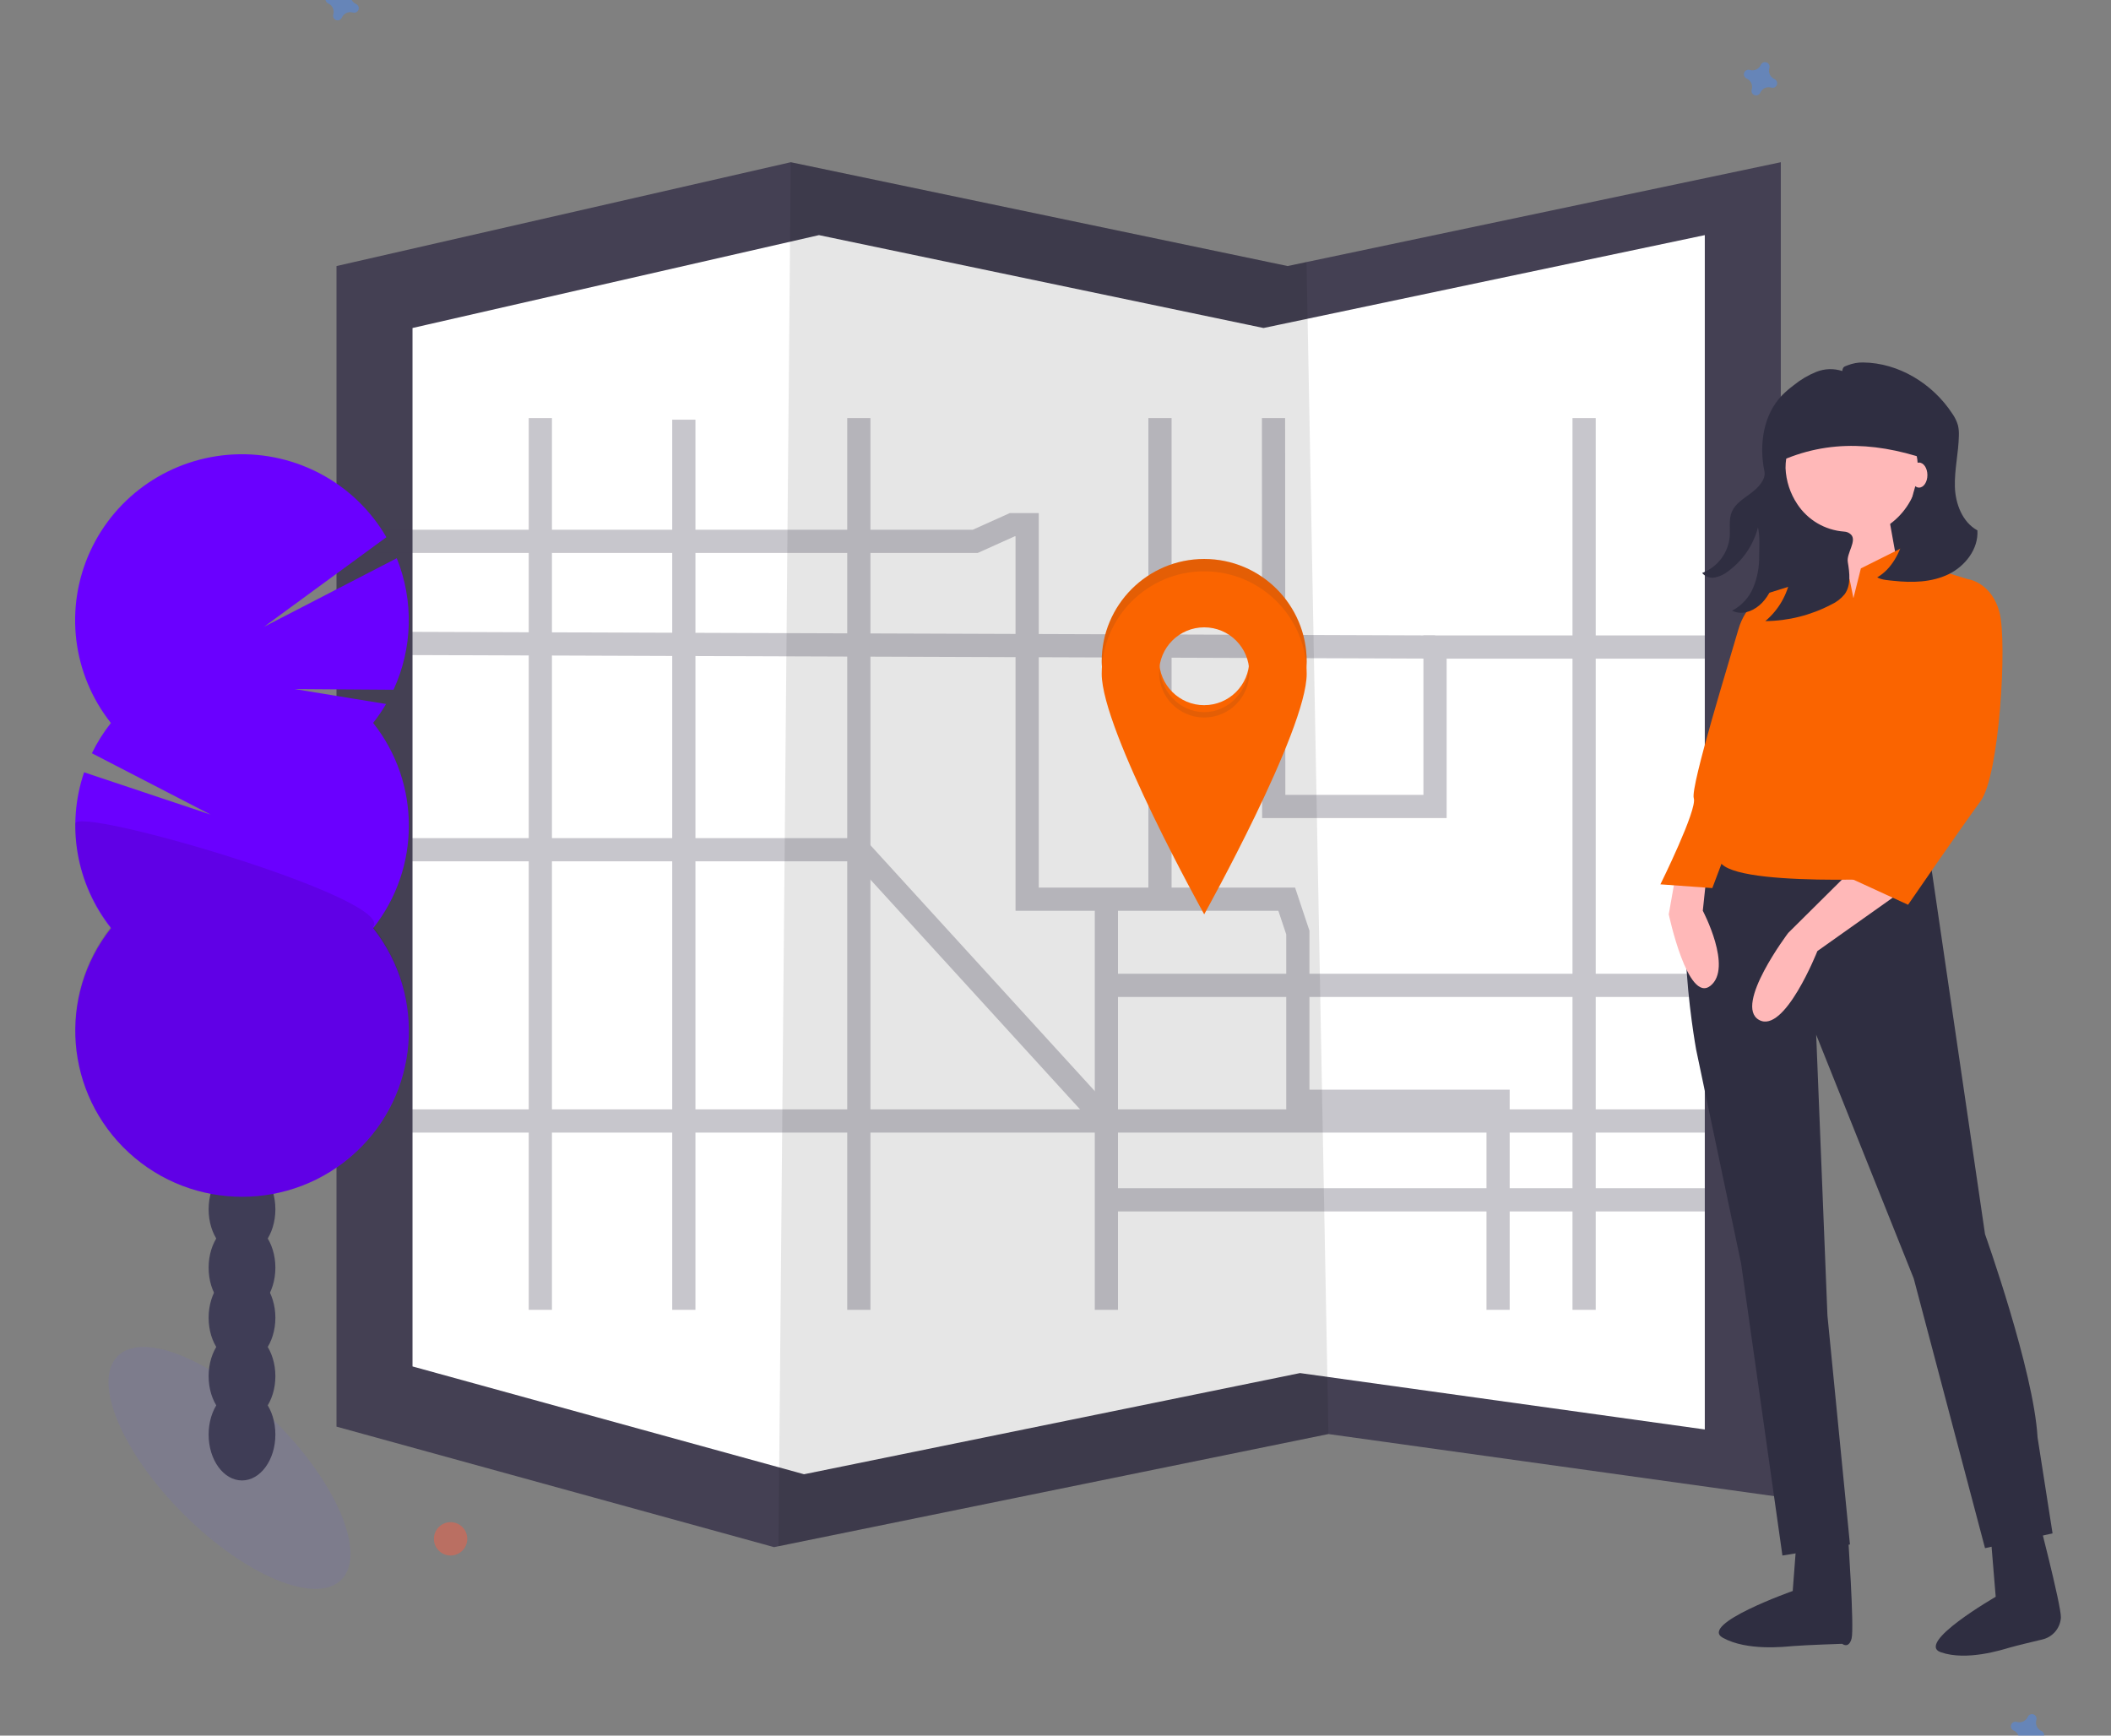 <svg width="450" height="370" viewBox="0 0 450 370" fill="none" xmlns="http://www.w3.org/2000/svg">
<rect x="0" y="0" width="450" height="370" fill="#808080" stroke="none"/>
<g clip-path="url(#clip0)">
<path d="M379.615 34.583V319.148L283.179 305.71L165.95 329.626L165.006 329.819L71.731 304.129V56.716L168.563 34.583L274.484 56.716L278.511 55.866L379.615 34.583Z" fill="#444053"/>
<path d="M363.41 50.123V304.734L277.127 292.711L172.237 314.109L171.392 314.279L87.935 291.296V69.924L174.577 50.123L269.345 69.924L272.95 69.166L363.41 50.123Z" fill="white"/>
<path opacity="0.5" d="M75.905 0.85C74.995 0.453 74.526 -0.562 74.816 -1.512C74.839 -1.582 74.853 -1.655 74.858 -1.728C74.885 -2.16 74.625 -2.557 74.22 -2.707C73.814 -2.857 73.359 -2.723 73.098 -2.378C73.055 -2.318 73.018 -2.253 72.99 -2.185C72.594 -1.275 71.578 -0.807 70.629 -1.097C70.558 -1.119 70.486 -1.133 70.412 -1.139C69.98 -1.165 69.583 -0.906 69.433 -0.5C69.284 -0.095 69.417 0.361 69.763 0.621C69.822 0.665 69.887 0.701 69.955 0.73C70.865 1.126 71.333 2.141 71.044 3.091C71.021 3.161 71.007 3.234 71.001 3.308C70.975 3.739 71.234 4.137 71.64 4.286C72.045 4.436 72.501 4.302 72.761 3.957C72.805 3.897 72.841 3.833 72.87 3.764C73.266 2.854 74.282 2.386 75.231 2.676C75.301 2.698 75.374 2.713 75.448 2.718C75.879 2.745 76.277 2.485 76.426 2.079C76.576 1.674 76.442 1.218 76.097 0.958C76.037 0.915 75.973 0.878 75.905 0.85Z" fill="#4D8AF0"/>
<path opacity="0.5" d="M403.749 119.956C405.714 119.956 407.306 118.363 407.306 116.399C407.306 114.434 405.714 112.841 403.749 112.841C401.785 112.841 400.192 114.434 400.192 116.399C400.192 118.363 401.785 119.956 403.749 119.956Z" fill="#F55F44"/>
<path opacity="0.5" d="M96.052 331.609C98.016 331.609 99.609 330.016 99.609 328.052C99.609 326.087 98.016 324.494 96.052 324.494C94.087 324.494 92.495 326.087 92.495 328.052C92.495 330.016 94.087 331.609 96.052 331.609Z" fill="#F55F44"/>
<path opacity="0.5" d="M378.266 16.857C377.356 16.461 376.888 15.445 377.177 14.496C377.2 14.425 377.214 14.353 377.22 14.279C377.246 13.848 376.986 13.45 376.581 13.3C376.175 13.151 375.72 13.285 375.46 13.63C375.416 13.689 375.38 13.754 375.351 13.822C374.955 14.732 373.939 15.2 372.99 14.911C372.92 14.888 372.847 14.874 372.773 14.868C372.342 14.842 371.944 15.102 371.794 15.507C371.645 15.913 371.779 16.368 372.124 16.628C372.184 16.672 372.248 16.708 372.316 16.737C373.226 17.133 373.694 18.149 373.405 19.098C373.382 19.169 373.368 19.241 373.362 19.315C373.336 19.746 373.596 20.144 374.001 20.294C374.407 20.443 374.862 20.309 375.123 19.964C375.166 19.904 375.203 19.84 375.231 19.772C375.627 18.862 376.643 18.394 377.592 18.683C377.663 18.706 377.735 18.72 377.809 18.726C378.24 18.752 378.638 18.492 378.788 18.087C378.937 17.681 378.803 17.226 378.458 16.965C378.399 16.922 378.334 16.886 378.266 16.857Z" fill="#4D8AF0"/>
<path opacity="0.5" d="M435.181 369.019C434.271 368.623 433.803 367.607 434.092 366.658C434.115 366.588 434.129 366.515 434.135 366.441C434.161 366.01 433.901 365.612 433.496 365.463C433.09 365.313 432.635 365.447 432.375 365.792C432.331 365.852 432.295 365.916 432.266 365.984C431.87 366.894 430.854 367.363 429.905 367.073C429.835 367.05 429.762 367.036 429.688 367.031C429.257 367.004 428.859 367.264 428.71 367.669C428.56 368.075 428.694 368.531 429.039 368.791C429.099 368.834 429.163 368.871 429.231 368.899C430.141 369.296 430.61 370.311 430.32 371.26C430.297 371.331 430.283 371.404 430.277 371.477C430.251 371.909 430.511 372.306 430.916 372.456C431.322 372.605 431.777 372.472 432.038 372.127C432.081 372.067 432.118 372.002 432.146 371.934C432.542 371.024 433.558 370.556 434.507 370.845C434.578 370.868 434.65 370.882 434.724 370.888C435.155 370.914 435.553 370.655 435.703 370.249C435.852 369.844 435.718 369.388 435.373 369.128C435.314 369.084 435.249 369.048 435.181 369.019Z" fill="#4D8AF0"/>
<path opacity="0.5" d="M28.465 137.742C30.43 137.742 32.023 136.149 32.023 134.184C32.023 132.22 30.43 130.627 28.465 130.627C26.501 130.627 24.908 132.22 24.908 134.184C24.908 136.149 26.501 137.742 28.465 137.742Z" fill="#47E6B1"/>
<path opacity="0.1" d="M165.951 329.626L168.563 34.583L274.485 56.716L278.512 55.866L283.18 305.71L165.951 329.626Z" fill="black"/>
<g opacity="0.3">
<path d="M271.474 89.125L271.521 171.925H305.906V137.935H364.795L371.712 129.067" stroke="#444053" stroke-width="4.948"/>
<path d="M80.033 115.407H207.889L215.794 111.85H218.956V191.687H274.288L276.659 198.801V234.767H319.344V279.23" stroke="#444053" stroke-width="4.948"/>
<path d="M235.844 279.23V191.687" stroke="#444053" stroke-width="4.948"/>
<path d="M371.71 255.777H235.842" stroke="#444053" stroke-width="4.948"/>
<path d="M337.682 89.125V279.23" stroke="#444053" stroke-width="4.948"/>
<path d="M79.637 238.972H371.711" stroke="#444053" stroke-width="4.948"/>
<path d="M115.184 279.23V89.125" stroke="#444053" stroke-width="4.948"/>
<path d="M183.077 89.125V279.23" stroke="#444053" stroke-width="4.948"/>
<path d="M80.033 137.145L305.906 137.935" stroke="#444053" stroke-width="4.948"/>
<path d="M145.771 89.469V279.23" stroke="#444053" stroke-width="4.948"/>
<path d="M79.637 181.142H183.076L235.843 238.972" stroke="#444053" stroke-width="4.948"/>
<path d="M247.272 89.125V191.687" stroke="#444053" stroke-width="4.948"/>
<path d="M235.842 210.057H371.71" stroke="#444053" stroke-width="4.948"/>
</g>
<path fill-rule="evenodd" clip-rule="evenodd" d="M234.85 141.01C234.85 128.944 244.632 119.162 256.698 119.162C268.765 119.162 278.547 128.944 278.547 141.01C278.547 153.093 256.698 192.28 256.698 192.28C256.698 192.28 234.85 153.077 234.85 141.01ZM247.087 140.718C247.087 146.026 251.39 150.33 256.699 150.33V150.326C262.006 150.326 266.308 146.025 266.311 140.718C266.311 135.409 262.007 131.106 256.699 131.106C251.39 131.106 247.087 135.409 247.087 140.718Z" fill="#FA6400"/>
<path opacity="0.1" fill-rule="evenodd" clip-rule="evenodd" d="M234.85 141.01C234.85 128.944 244.632 119.162 256.698 119.162C268.765 119.162 278.547 128.944 278.547 141.01C278.547 153.093 256.698 192.28 256.698 192.28C256.698 192.28 234.85 153.077 234.85 141.01ZM247.087 141.459C247.087 147.177 251.39 151.812 256.699 151.812V151.808C262.006 151.808 266.308 147.175 266.311 141.459C266.311 135.741 262.007 131.106 256.699 131.106C251.39 131.106 247.087 135.741 247.087 141.459Z" fill="#1E2933"/>
<path fill-rule="evenodd" clip-rule="evenodd" d="M234.85 143.642C234.85 131.576 244.632 121.794 256.698 121.794C268.765 121.794 278.547 131.576 278.547 143.642C278.547 155.724 256.698 194.911 256.698 194.911C256.698 194.911 234.85 155.709 234.85 143.642ZM247.087 143.35C247.087 148.658 251.39 152.962 256.699 152.962V152.958C262.006 152.958 266.308 148.657 266.311 143.35C266.311 138.041 262.007 133.738 256.699 133.738C251.39 133.738 247.087 138.041 247.087 143.35Z" fill="#FA6400"/>
<path opacity="0.1" d="M72.758 336.773C78.182 331.35 71.905 316.28 58.738 303.114C45.572 289.947 30.502 283.67 25.079 289.094C19.656 294.517 25.933 309.587 39.099 322.753C52.265 335.92 67.335 342.196 72.758 336.773Z" fill="#6C63FF"/>
<path d="M51.587 315.601C55.516 315.601 58.701 311.222 58.701 305.819C58.701 300.417 55.516 296.037 51.587 296.037C47.657 296.037 44.472 300.417 44.472 305.819C44.472 311.222 47.657 315.601 51.587 315.601Z" fill="#3F3D56"/>
<path d="M51.587 303.151C55.516 303.151 58.701 298.772 58.701 293.369C58.701 287.966 55.516 283.587 51.587 283.587C47.657 283.587 44.472 287.966 44.472 293.369C44.472 298.772 47.657 303.151 51.587 303.151Z" fill="#3F3D56"/>
<path d="M51.587 290.701C55.516 290.701 58.701 286.321 58.701 280.919C58.701 275.516 55.516 271.136 51.587 271.136C47.657 271.136 44.472 275.516 44.472 280.919C44.472 286.321 47.657 290.701 51.587 290.701Z" fill="#3F3D56"/>
<path d="M51.587 280.029C55.516 280.029 58.701 275.65 58.701 270.247C58.701 264.845 55.516 260.465 51.587 260.465C47.657 260.465 44.472 264.845 44.472 270.247C44.472 275.65 47.657 280.029 51.587 280.029Z" fill="#3F3D56"/>
<path d="M51.587 267.579C55.516 267.579 58.701 263.2 58.701 257.797C58.701 252.394 55.516 248.015 51.587 248.015C47.657 248.015 44.472 252.394 44.472 257.797C44.472 263.2 47.657 267.579 51.587 267.579Z" fill="#3F3D56"/>
<path d="M51.587 255.129C55.516 255.129 58.701 251.147 58.701 246.236C58.701 241.325 55.516 237.343 51.587 237.343C47.657 237.343 44.472 241.325 44.472 246.236C44.472 251.147 47.657 255.129 51.587 255.129Z" fill="#3F3D56"/>
<path d="M79.529 154.126C80.544 152.843 81.469 151.49 82.296 150.079L62.79 146.891L83.886 147.043C87.976 138.187 88.227 128.048 84.578 119.003L56.282 133.619L82.365 114.522C75.705 103.048 63.164 96.238 49.866 96.875C36.568 97.511 24.741 105.488 19.219 117.544C13.696 129.601 15.403 143.718 23.641 154.126C22.06 156.125 20.701 158.287 19.588 160.577L44.903 173.657L17.928 164.639C14.08 175.968 16.236 188.466 23.662 197.868C12.198 212.375 13.861 233.214 27.482 245.737C41.104 258.26 62.108 258.26 75.729 245.737C89.35 233.214 91.014 212.375 79.549 197.868C89.694 185.03 89.694 166.951 79.549 154.113L79.529 154.126Z" fill="#6A00FF"/>
<path opacity="0.1" d="M16.015 175.616C16.002 183.591 18.684 191.337 23.628 197.597C12.158 212.172 13.822 233.11 27.45 245.692C41.079 258.275 62.094 258.275 75.723 245.692C89.352 233.11 91.016 212.172 79.546 197.597C84.314 191.552 16.015 171.625 16.015 175.616Z" fill="black"/>
<path d="M377.069 131.591L409.988 132.406L414.42 93.277H377.069V131.591Z" fill="#2F2E41"/>
<path d="M411.149 181.215L423.146 263.105C423.146 263.105 433.543 292.239 434.343 306.412L437.542 326.884L423.146 330.034L407.95 272.554L387.155 220.585L389.554 280.428L394.353 329.247L379.957 331.609L371.159 269.404L361.561 223.735C361.561 223.735 354.363 184.365 365.56 180.428L411.149 181.215Z" fill="#2F2E41"/>
<path d="M423.815 320.937L425.423 340.405C425.423 340.405 408.212 350.31 413.734 352.23C419.257 354.15 426.815 351.68 428.361 351.244C429.993 350.783 433.041 350.048 435.348 349.504C437.539 349.005 439.147 347.142 439.314 344.91L439.318 344.838C439.457 342.443 434.028 321.625 434.028 321.625L423.815 320.937Z" fill="#2F2E41"/>
<path d="M383.539 320.937L382.151 339.165C382.151 339.165 362.076 346.262 367.25 349.136C372.425 352.01 380.511 351.044 382.151 350.912C385.175 350.67 392.701 350.428 392.701 350.428C392.701 350.428 394.093 351.575 394.703 349.298C395.314 347.022 393.889 326.685 393.889 326.685L383.539 320.937Z" fill="#2F2E41"/>
<path d="M393.966 114.62C402.316 114.62 409.084 107.851 409.084 99.502C409.084 91.152 402.316 84.384 393.966 84.384C385.617 84.384 378.848 91.152 378.848 99.502C378.848 107.851 385.617 114.62 393.966 114.62Z" fill="#FFB8B8"/>
<path d="M402.479 109.284L405.528 126.24L392.569 132.406L389.521 110.825L402.479 109.284Z" fill="#FFB8B8"/>
<path d="M403.748 191.168L387.409 202.749C387.409 202.749 380.407 220.506 374.96 217.418C369.514 214.33 381.185 198.889 381.185 198.889L394.412 185.764L403.748 191.168Z" fill="#FFB8B8"/>
<path d="M357.34 185.764L355.727 194.913C355.727 194.913 359.759 213.972 364.598 210.16C369.438 206.348 362.985 194.15 362.985 194.15L363.792 186.526L357.34 185.764Z" fill="#FFB8B8"/>
<path d="M395.092 127.521L396.683 121.165L406.23 116.399L409.413 120.371L419.756 123.549L407.822 187.105C407.822 187.105 367.245 189.488 366.449 183.132C365.653 176.777 374.405 159.299 374.405 159.299C374.405 159.299 372.018 150.56 372.814 145.793L375.997 126.726L388.727 122.754L391.634 119.242L394.296 123.549L395.092 127.521Z" fill="#FA6400"/>
<path d="M417.308 125.089L419.746 123.513C419.746 123.513 424.623 124.301 426.248 130.607C427.874 136.913 426.248 165.29 422.185 170.807C418.121 176.325 406.742 192.878 406.742 192.878L391.299 185.784L407.555 167.655L411.619 144.795L417.308 125.089Z" fill="#FA6400"/>
<path d="M382.406 128.666L376.082 127.07C376.082 127.07 372.129 128.666 370.548 134.253C368.968 139.84 360.272 167.773 361.063 170.167C361.853 172.561 353.948 188.523 353.948 188.523L365.015 189.321L371.339 172.561L377.663 155.801L382.406 128.666Z" fill="#FA6400"/>
<path d="M421.519 113.065C418.317 111.315 416.827 107.388 416.72 103.755C416.614 100.122 417.5 96.526 417.569 92.892C417.605 92.148 417.541 91.403 417.38 90.677C417.114 89.775 416.701 88.922 416.155 88.155C411.992 81.806 404.754 77.34 397.13 77.27C396.028 77.256 394.935 77.456 393.911 77.859C393.122 78.173 392.865 78.135 392.714 79.098C390.908 78.505 388.949 78.567 387.185 79.273C385.437 79.98 383.807 80.946 382.349 82.138C381.483 82.779 380.666 83.483 379.905 84.244C375.876 88.397 374.948 94.798 376.115 100.452C376.495 102.291 374.674 104.065 373.168 105.194C371.661 106.324 369.922 107.36 369.182 109.087C368.47 110.747 368.861 112.646 368.718 114.446C368.39 117.916 366.112 120.901 362.841 122.148C363.507 122.942 364.557 123.309 365.576 123.105C366.62 122.886 367.597 122.423 368.427 121.755C371.545 119.455 373.776 116.161 374.747 112.423C375.19 114.425 375.018 116.491 375.002 118.541C375.041 120.829 374.617 123.102 373.756 125.224C372.881 127.356 371.278 129.113 369.229 130.185C371.205 131.148 373.383 130.45 375.057 129.029C376.732 127.609 377.721 125.547 378.411 123.468C379.535 120.081 379.991 116.509 379.754 112.949C381.592 116.029 382.264 119.66 381.648 123.189C381.005 126.787 379.117 130.048 376.311 132.406C381.203 132.365 386.013 131.159 390.341 128.89C391.458 128.386 392.443 127.632 393.218 126.685C394.611 124.763 394.281 122.141 393.891 119.804C393.582 117.956 395.903 115.284 394.574 113.956C394.179 113.568 393.651 113.342 393.096 113.325C389.045 113.023 385.365 110.865 383.137 107.484C381.604 105.191 380.734 102.523 380.62 99.771C380.623 94.251 383.877 89.245 388.935 86.979C393.994 84.713 399.918 85.608 404.073 89.265C408.227 92.922 409.842 98.664 408.199 103.936C407.719 105.489 407.376 107.08 407.172 108.693C406.931 110.563 406.549 112.413 406.027 114.226C405.022 117.711 403.318 121.266 400.165 123.084C401.225 123.66 402.451 123.686 403.651 123.818C407.607 124.252 411.767 124.156 415.348 122.427C418.928 120.698 421.774 117.017 421.519 113.065Z" fill="#2F2E41"/>
<path d="M412.642 98.613C401.171 94.338 389.862 93.426 378.848 98.613V89.996C378.848 86.896 381.55 84.384 384.884 84.384H407.873C409.138 84.384 410.351 84.851 411.245 85.682C412.139 86.514 412.642 87.642 412.642 88.817V98.613Z" fill="#2F2E41"/>
<path d="M409.085 103.948C410.067 103.948 410.863 102.754 410.863 101.28C410.863 99.807 410.067 98.612 409.085 98.612C408.102 98.612 407.306 99.807 407.306 101.28C407.306 102.754 408.102 103.948 409.085 103.948Z" fill="#FFB8B8"/>
</g>
<defs>
<clipPath id="clip0">
<rect width="450" height="370" fill="white"/>
</clipPath>
</defs>
</svg>